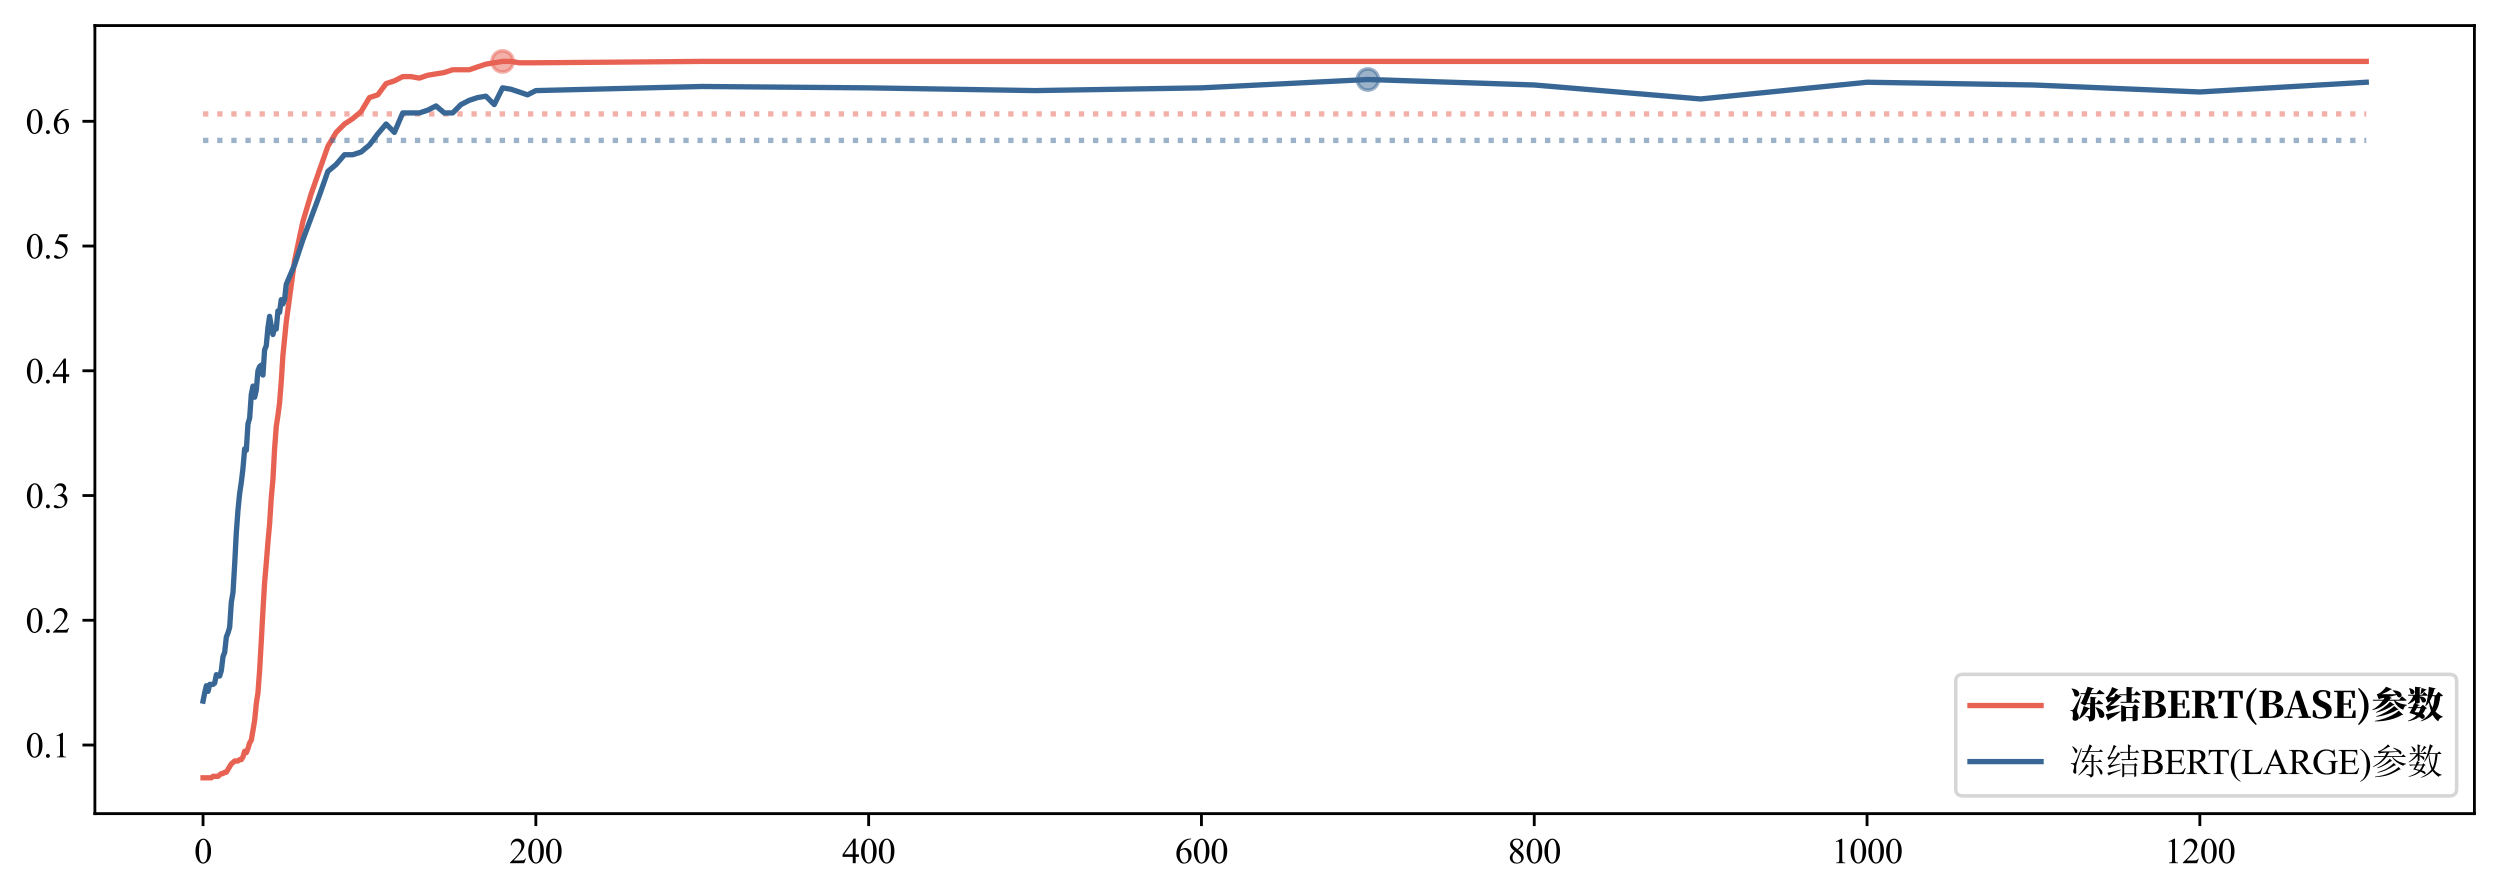 <?xml version="1.0" encoding="utf-8" standalone="no"?>
<!DOCTYPE svg PUBLIC "-//W3C//DTD SVG 1.1//EN"
  "http://www.w3.org/Graphics/SVG/1.1/DTD/svg11.dtd">
<svg xmlns:xlink="http://www.w3.org/1999/xlink" width="703.5pt" height="252.243pt" viewBox="0 0 703.5 252.243" xmlns="http://www.w3.org/2000/svg" version="1.1">
 <defs>
  <style type="text/css">*{stroke-linejoin: round; stroke-linecap: butt}</style>
 </defs>
 <g id="figure_1">
  <g id="patch_1">
   <path d="M 0 252.243 
L 703.5 252.243 
L 703.5 0 
L 0 0 
z
" style="fill: #ffffff"/>
  </g>
  <g id="axes_1">
   <g id="patch_2">
    <path d="M 26.7 228.96 
L 696.3 228.96 
L 696.3 7.2 
L 26.7 7.2 
z
" style="fill: #ffffff"/>
   </g>
   <g id="PathCollection_1">
    <defs>
     <path id="ma78a400ae9" d="M 0 3 
C 0.796 3 1.559 2.684 2.121 2.121 
C 2.684 1.559 3 0.796 3 0 
C 3 -0.796 2.684 -1.559 2.121 -2.121 
C 1.559 -2.684 0.796 -3 0 -3 
C -0.796 -3 -1.559 -2.684 -2.121 -2.121 
C -2.684 -1.559 -3 -0.796 -3 0 
C -3 0.796 -2.684 1.559 -2.121 2.121 
C -1.559 2.684 -0.796 3 0 3 
z
" style="stroke: #e86254; stroke-opacity: 0.5"/>
    </defs>
    <g clip-path="url(#pc45f12f50c)">
     <use xlink:href="#ma78a400ae9" x="141.422" y="17.28" style="fill: #e86254; fill-opacity: 0.5; stroke: #e86254; stroke-opacity: 0.5"/>
    </g>
   </g>
   <g id="PathCollection_2">
    <defs>
     <path id="mc851f15c9f" d="M 0 3 
C 0.796 3 1.559 2.684 2.121 2.121 
C 2.684 1.559 3 0.796 3 0 
C 3 -0.796 2.684 -1.559 2.121 -2.121 
C 1.559 -2.684 0.796 -3 0 -3 
C -0.796 -3 -1.559 -2.684 -2.121 -2.121 
C -2.684 -1.559 -3 -0.796 -3 0 
C -3 0.796 -2.684 1.559 -2.121 2.121 
C -1.559 2.684 -0.796 3 0 3 
z
" style="stroke: #386795; stroke-opacity: 0.5"/>
    </defs>
    <g clip-path="url(#pc45f12f50c)">
     <use xlink:href="#mc851f15c9f" x="384.913" y="22.37" style="fill: #386795; fill-opacity: 0.5; stroke: #386795; stroke-opacity: 0.5"/>
    </g>
   </g>
   <g id="matplotlib.axis_1">
    <g id="xtick_1">
     <g id="line2d_1">
      <defs>
       <path id="m2c9bacaa81" d="M 0 0 
L 0 3.5 
" style="stroke: #000000; stroke-width: 0.8"/>
      </defs>
      <g>
       <use xlink:href="#m2c9bacaa81" x="57.136" y="228.96" style="stroke: #000000; stroke-width: 0.8"/>
      </g>
     </g>
     <g id="text_1">
      <!-- 0 -->
      <g transform="translate(54.636 242.904) scale(0.1 -0.1)">
       <defs>
        <path id="TimesNewRomanPSMT-30" d="M 231 2094 
Q 231 2819 450 3342 
Q 669 3866 1031 4122 
Q 1313 4325 1613 4325 
Q 2100 4325 2488 3828 
Q 2972 3213 2972 2159 
Q 2972 1422 2759 906 
Q 2547 391 2217 158 
Q 1888 -75 1581 -75 
Q 975 -75 572 641 
Q 231 1244 231 2094 
z
M 844 2016 
Q 844 1141 1059 588 
Q 1238 122 1591 122 
Q 1759 122 1940 273 
Q 2122 425 2216 781 
Q 2359 1319 2359 2297 
Q 2359 3022 2209 3506 
Q 2097 3866 1919 4016 
Q 1791 4119 1609 4119 
Q 1397 4119 1231 3928 
Q 1006 3669 925 3112 
Q 844 2556 844 2016 
z
" transform="scale(0.016)"/>
       </defs>
       <use xlink:href="#TimesNewRomanPSMT-30"/>
      </g>
     </g>
    </g>
    <g id="xtick_2">
     <g id="line2d_2">
      <g>
       <use xlink:href="#m2c9bacaa81" x="150.787" y="228.96" style="stroke: #000000; stroke-width: 0.8"/>
      </g>
     </g>
     <g id="text_2">
      <!-- 200 -->
      <g transform="translate(143.287 242.904) scale(0.1 -0.1)">
       <defs>
        <path id="TimesNewRomanPSMT-32" d="M 2934 816 
L 2638 0 
L 138 0 
L 138 116 
Q 1241 1122 1691 1759 
Q 2141 2397 2141 2925 
Q 2141 3328 1894 3587 
Q 1647 3847 1303 3847 
Q 991 3847 742 3664 
Q 494 3481 375 3128 
L 259 3128 
Q 338 3706 661 4015 
Q 984 4325 1469 4325 
Q 1984 4325 2329 3994 
Q 2675 3663 2675 3213 
Q 2675 2891 2525 2569 
Q 2294 2063 1775 1497 
Q 997 647 803 472 
L 1909 472 
Q 2247 472 2383 497 
Q 2519 522 2628 598 
Q 2738 675 2819 816 
L 2934 816 
z
" transform="scale(0.016)"/>
       </defs>
       <use xlink:href="#TimesNewRomanPSMT-32"/>
       <use xlink:href="#TimesNewRomanPSMT-30" x="50"/>
       <use xlink:href="#TimesNewRomanPSMT-30" x="100"/>
      </g>
     </g>
    </g>
    <g id="xtick_3">
     <g id="line2d_3">
      <g>
       <use xlink:href="#m2c9bacaa81" x="244.437" y="228.96" style="stroke: #000000; stroke-width: 0.8"/>
      </g>
     </g>
     <g id="text_3">
      <!-- 400 -->
      <g transform="translate(236.937 242.904) scale(0.1 -0.1)">
       <defs>
        <path id="TimesNewRomanPSMT-34" d="M 2978 1563 
L 2978 1119 
L 2409 1119 
L 2409 0 
L 1894 0 
L 1894 1119 
L 100 1119 
L 100 1519 
L 2066 4325 
L 2409 4325 
L 2409 1563 
L 2978 1563 
z
M 1894 1563 
L 1894 3666 
L 406 1563 
L 1894 1563 
z
" transform="scale(0.016)"/>
       </defs>
       <use xlink:href="#TimesNewRomanPSMT-34"/>
       <use xlink:href="#TimesNewRomanPSMT-30" x="50"/>
       <use xlink:href="#TimesNewRomanPSMT-30" x="100"/>
      </g>
     </g>
    </g>
    <g id="xtick_4">
     <g id="line2d_4">
      <g>
       <use xlink:href="#m2c9bacaa81" x="338.087" y="228.96" style="stroke: #000000; stroke-width: 0.8"/>
      </g>
     </g>
     <g id="text_4">
      <!-- 600 -->
      <g transform="translate(330.587 242.904) scale(0.1 -0.1)">
       <defs>
        <path id="TimesNewRomanPSMT-36" d="M 2869 4325 
L 2869 4209 
Q 2456 4169 2195 4045 
Q 1934 3922 1679 3669 
Q 1425 3416 1258 3105 
Q 1091 2794 978 2366 
Q 1428 2675 1881 2675 
Q 2316 2675 2634 2325 
Q 2953 1975 2953 1425 
Q 2953 894 2631 456 
Q 2244 -75 1606 -75 
Q 1172 -75 869 213 
Q 275 772 275 1663 
Q 275 2231 503 2743 
Q 731 3256 1154 3653 
Q 1578 4050 1965 4187 
Q 2353 4325 2688 4325 
L 2869 4325 
z
M 925 2138 
Q 869 1716 869 1456 
Q 869 1156 980 804 
Q 1091 453 1309 247 
Q 1469 100 1697 100 
Q 1969 100 2183 356 
Q 2397 613 2397 1088 
Q 2397 1622 2184 2012 
Q 1972 2403 1581 2403 
Q 1463 2403 1327 2353 
Q 1191 2303 925 2138 
z
" transform="scale(0.016)"/>
       </defs>
       <use xlink:href="#TimesNewRomanPSMT-36"/>
       <use xlink:href="#TimesNewRomanPSMT-30" x="50"/>
       <use xlink:href="#TimesNewRomanPSMT-30" x="100"/>
      </g>
     </g>
    </g>
    <g id="xtick_5">
     <g id="line2d_5">
      <g>
       <use xlink:href="#m2c9bacaa81" x="431.738" y="228.96" style="stroke: #000000; stroke-width: 0.8"/>
      </g>
     </g>
     <g id="text_5">
      <!-- 800 -->
      <g transform="translate(424.238 242.904) scale(0.1 -0.1)">
       <defs>
        <path id="TimesNewRomanPSMT-38" d="M 1228 2134 
Q 725 2547 579 2797 
Q 434 3047 434 3316 
Q 434 3728 753 4026 
Q 1072 4325 1600 4325 
Q 2113 4325 2425 4047 
Q 2738 3769 2738 3413 
Q 2738 3175 2569 2928 
Q 2400 2681 1866 2347 
Q 2416 1922 2594 1678 
Q 2831 1359 2831 1006 
Q 2831 559 2490 242 
Q 2150 -75 1597 -75 
Q 994 -75 656 303 
Q 388 606 388 966 
Q 388 1247 577 1523 
Q 766 1800 1228 2134 
z
M 1719 2469 
Q 2094 2806 2194 3001 
Q 2294 3197 2294 3444 
Q 2294 3772 2109 3958 
Q 1925 4144 1606 4144 
Q 1288 4144 1088 3959 
Q 888 3775 888 3528 
Q 888 3366 970 3203 
Q 1053 3041 1206 2894 
L 1719 2469 
z
M 1375 2016 
Q 1116 1797 991 1539 
Q 866 1281 866 981 
Q 866 578 1086 336 
Q 1306 94 1647 94 
Q 1984 94 2187 284 
Q 2391 475 2391 747 
Q 2391 972 2272 1150 
Q 2050 1481 1375 2016 
z
" transform="scale(0.016)"/>
       </defs>
       <use xlink:href="#TimesNewRomanPSMT-38"/>
       <use xlink:href="#TimesNewRomanPSMT-30" x="50"/>
       <use xlink:href="#TimesNewRomanPSMT-30" x="100"/>
      </g>
     </g>
    </g>
    <g id="xtick_6">
     <g id="line2d_6">
      <g>
       <use xlink:href="#m2c9bacaa81" x="525.388" y="228.96" style="stroke: #000000; stroke-width: 0.8"/>
      </g>
     </g>
     <g id="text_6">
      <!-- 1000 -->
      <g transform="translate(515.388 242.904) scale(0.1 -0.1)">
       <defs>
        <path id="TimesNewRomanPSMT-31" d="M 750 3822 
L 1781 4325 
L 1884 4325 
L 1884 747 
Q 1884 391 1914 303 
Q 1944 216 2037 169 
Q 2131 122 2419 116 
L 2419 0 
L 825 0 
L 825 116 
Q 1125 122 1212 167 
Q 1300 213 1334 289 
Q 1369 366 1369 747 
L 1369 3034 
Q 1369 3497 1338 3628 
Q 1316 3728 1258 3775 
Q 1200 3822 1119 3822 
Q 1003 3822 797 3725 
L 750 3822 
z
" transform="scale(0.016)"/>
       </defs>
       <use xlink:href="#TimesNewRomanPSMT-31"/>
       <use xlink:href="#TimesNewRomanPSMT-30" x="50"/>
       <use xlink:href="#TimesNewRomanPSMT-30" x="100"/>
       <use xlink:href="#TimesNewRomanPSMT-30" x="150"/>
      </g>
     </g>
    </g>
    <g id="xtick_7">
     <g id="line2d_7">
      <g>
       <use xlink:href="#m2c9bacaa81" x="619.038" y="228.96" style="stroke: #000000; stroke-width: 0.8"/>
      </g>
     </g>
     <g id="text_7">
      <!-- 1200 -->
      <g transform="translate(609.038 242.904) scale(0.1 -0.1)">
       <use xlink:href="#TimesNewRomanPSMT-31"/>
       <use xlink:href="#TimesNewRomanPSMT-32" x="50"/>
       <use xlink:href="#TimesNewRomanPSMT-30" x="100"/>
       <use xlink:href="#TimesNewRomanPSMT-30" x="150"/>
      </g>
     </g>
    </g>
   </g>
   <g id="matplotlib.axis_2">
    <g id="ytick_1">
     <g id="line2d_8">
      <defs>
       <path id="m581998fbf1" d="M 0 0 
L -3.5 0 
" style="stroke: #000000; stroke-width: 0.8"/>
      </defs>
      <g>
       <use xlink:href="#m581998fbf1" x="26.7" y="209.648" style="stroke: #000000; stroke-width: 0.8"/>
      </g>
     </g>
     <g id="text_8">
      <!-- 0.1 -->
      <g transform="translate(7.2 213.12) scale(0.1 -0.1)">
       <defs>
        <path id="TimesNewRomanPSMT-2e" d="M 800 606 
Q 947 606 1047 504 
Q 1147 403 1147 259 
Q 1147 116 1045 14 
Q 944 -88 800 -88 
Q 656 -88 554 14 
Q 453 116 453 259 
Q 453 406 554 506 
Q 656 606 800 606 
z
" transform="scale(0.016)"/>
       </defs>
       <use xlink:href="#TimesNewRomanPSMT-30"/>
       <use xlink:href="#TimesNewRomanPSMT-2e" x="50"/>
       <use xlink:href="#TimesNewRomanPSMT-31" x="75"/>
      </g>
     </g>
    </g>
    <g id="ytick_2">
     <g id="line2d_9">
      <g>
       <use xlink:href="#m581998fbf1" x="26.7" y="174.544" style="stroke: #000000; stroke-width: 0.8"/>
      </g>
     </g>
     <g id="text_9">
      <!-- 0.2 -->
      <g transform="translate(7.2 178.016) scale(0.1 -0.1)">
       <use xlink:href="#TimesNewRomanPSMT-30"/>
       <use xlink:href="#TimesNewRomanPSMT-2e" x="50"/>
       <use xlink:href="#TimesNewRomanPSMT-32" x="75"/>
      </g>
     </g>
    </g>
    <g id="ytick_3">
     <g id="line2d_10">
      <g>
       <use xlink:href="#m581998fbf1" x="26.7" y="139.441" style="stroke: #000000; stroke-width: 0.8"/>
      </g>
     </g>
     <g id="text_10">
      <!-- 0.3 -->
      <g transform="translate(7.2 142.912) scale(0.1 -0.1)">
       <defs>
        <path id="TimesNewRomanPSMT-33" d="M 325 3431 
Q 506 3859 782 4092 
Q 1059 4325 1472 4325 
Q 1981 4325 2253 3994 
Q 2459 3747 2459 3466 
Q 2459 3003 1878 2509 
Q 2269 2356 2469 2072 
Q 2669 1788 2669 1403 
Q 2669 853 2319 450 
Q 1863 -75 997 -75 
Q 569 -75 414 31 
Q 259 138 259 259 
Q 259 350 332 419 
Q 406 488 509 488 
Q 588 488 669 463 
Q 722 447 909 348 
Q 1097 250 1169 231 
Q 1284 197 1416 197 
Q 1734 197 1970 444 
Q 2206 691 2206 1028 
Q 2206 1275 2097 1509 
Q 2016 1684 1919 1775 
Q 1784 1900 1550 2001 
Q 1316 2103 1072 2103 
L 972 2103 
L 972 2197 
Q 1219 2228 1467 2375 
Q 1716 2522 1828 2728 
Q 1941 2934 1941 3181 
Q 1941 3503 1739 3701 
Q 1538 3900 1238 3900 
Q 753 3900 428 3381 
L 325 3431 
z
" transform="scale(0.016)"/>
       </defs>
       <use xlink:href="#TimesNewRomanPSMT-30"/>
       <use xlink:href="#TimesNewRomanPSMT-2e" x="50"/>
       <use xlink:href="#TimesNewRomanPSMT-33" x="75"/>
      </g>
     </g>
    </g>
    <g id="ytick_4">
     <g id="line2d_11">
      <g>
       <use xlink:href="#m581998fbf1" x="26.7" y="104.337" style="stroke: #000000; stroke-width: 0.8"/>
      </g>
     </g>
     <g id="text_11">
      <!-- 0.4 -->
      <g transform="translate(7.2 107.809) scale(0.1 -0.1)">
       <use xlink:href="#TimesNewRomanPSMT-30"/>
       <use xlink:href="#TimesNewRomanPSMT-2e" x="50"/>
       <use xlink:href="#TimesNewRomanPSMT-34" x="75"/>
      </g>
     </g>
    </g>
    <g id="ytick_5">
     <g id="line2d_12">
      <g>
       <use xlink:href="#m581998fbf1" x="26.7" y="69.233" style="stroke: #000000; stroke-width: 0.8"/>
      </g>
     </g>
     <g id="text_12">
      <!-- 0.5 -->
      <g transform="translate(7.2 72.705) scale(0.1 -0.1)">
       <defs>
        <path id="TimesNewRomanPSMT-35" d="M 2778 4238 
L 2534 3706 
L 1259 3706 
L 981 3138 
Q 1809 3016 2294 2522 
Q 2709 2097 2709 1522 
Q 2709 1188 2573 903 
Q 2438 619 2231 419 
Q 2025 219 1772 97 
Q 1413 -75 1034 -75 
Q 653 -75 479 54 
Q 306 184 306 341 
Q 306 428 378 495 
Q 450 563 559 563 
Q 641 563 702 538 
Q 763 513 909 409 
Q 1144 247 1384 247 
Q 1750 247 2026 523 
Q 2303 800 2303 1197 
Q 2303 1581 2056 1914 
Q 1809 2247 1375 2428 
Q 1034 2569 447 2591 
L 1259 4238 
L 2778 4238 
z
" transform="scale(0.016)"/>
       </defs>
       <use xlink:href="#TimesNewRomanPSMT-30"/>
       <use xlink:href="#TimesNewRomanPSMT-2e" x="50"/>
       <use xlink:href="#TimesNewRomanPSMT-35" x="75"/>
      </g>
     </g>
    </g>
    <g id="ytick_6">
     <g id="line2d_13">
      <g>
       <use xlink:href="#m581998fbf1" x="26.7" y="34.13" style="stroke: #000000; stroke-width: 0.8"/>
      </g>
     </g>
     <g id="text_13">
      <!-- 0.6 -->
      <g transform="translate(7.2 37.602) scale(0.1 -0.1)">
       <use xlink:href="#TimesNewRomanPSMT-30"/>
       <use xlink:href="#TimesNewRomanPSMT-2e" x="50"/>
       <use xlink:href="#TimesNewRomanPSMT-36" x="75"/>
      </g>
     </g>
    </g>
   </g>
   <g id="line2d_14">
    <path d="M 57.136 218.88 
L 57.605 218.88 
L 58.073 218.88 
L 58.541 218.88 
L 59.009 218.88 
L 59.478 218.88 
L 59.946 218.459 
L 60.414 218.459 
L 60.882 218.459 
L 61.351 218.459 
L 61.819 218.073 
L 62.287 217.686 
L 62.755 217.686 
L 63.224 217.3 
L 63.692 217.3 
L 64.16 216.528 
L 64.628 215.721 
L 65.097 214.948 
L 65.565 214.562 
L 66.033 214.141 
L 66.501 214.141 
L 66.97 214.141 
L 67.438 213.755 
L 67.906 213.755 
L 68.374 212.983 
L 68.843 211.403 
L 69.311 211.789 
L 69.779 210.631 
L 70.247 209.051 
L 70.716 208.279 
L 71.184 205.541 
L 71.652 202.767 
L 72.12 198.064 
L 72.589 194.939 
L 73.057 188.656 
L 73.525 180.442 
L 73.993 171.806 
L 74.462 163.943 
L 74.93 158.467 
L 75.398 152.569 
L 75.866 147.479 
L 76.335 140.037 
L 76.803 134.947 
L 77.271 126.312 
L 77.739 120.028 
L 78.208 116.904 
L 78.676 113.359 
L 79.144 107.461 
L 79.612 100.019 
L 80.081 95.315 
L 80.549 90.611 
L 82.89 73.34 
L 85.231 62.353 
L 87.573 54.525 
L 89.914 47.855 
L 92.255 41.186 
L 94.597 37.254 
L 96.938 34.902 
L 99.279 33.357 
L 101.62 31.392 
L 103.962 27.46 
L 106.303 26.688 
L 108.644 23.528 
L 110.985 22.756 
L 113.327 21.563 
L 115.668 21.563 
L 118.009 21.984 
L 120.35 21.177 
L 122.692 20.79 
L 125.033 20.404 
L 127.374 19.632 
L 129.715 19.632 
L 132.057 19.632 
L 134.398 18.825 
L 136.739 18.052 
L 139.08 17.666 
L 141.422 17.28 
L 143.763 17.28 
L 146.104 17.666 
L 148.445 17.666 
L 150.787 17.666 
L 197.612 17.28 
L 244.437 17.28 
L 291.262 17.28 
L 338.087 17.28 
L 384.913 17.28 
L 431.738 17.28 
L 478.563 17.28 
L 525.388 17.28 
L 572.213 17.28 
L 619.038 17.28 
L 665.864 17.28 
" clip-path="url(#pc45f12f50c)" style="fill: none; stroke: #e86254; stroke-width: 1.5; stroke-linecap: square"/>
   </g>
   <g id="LineCollection_1">
    <path d="M 57.136 32.059 
L 665.864 32.059 
" clip-path="url(#pc45f12f50c)" style="fill: none; stroke-dasharray: 1.5,2.475; stroke-dashoffset: 0; stroke: #e86254; stroke-opacity: 0.5; stroke-width: 1.5"/>
   </g>
   <g id="line2d_15">
    <path d="M 57.136 197.291 
L 57.605 194.939 
L 58.073 192.974 
L 58.541 194.553 
L 59.009 192.587 
L 59.478 192.587 
L 59.946 192.587 
L 60.414 192.201 
L 60.882 189.849 
L 61.351 190.235 
L 61.819 190.235 
L 62.287 188.656 
L 62.755 184.759 
L 63.224 183.566 
L 63.692 179.248 
L 64.16 178.09 
L 64.628 176.51 
L 65.097 169.454 
L 65.565 166.716 
L 66.033 158.853 
L 66.501 149.831 
L 66.97 143.548 
L 67.438 138.844 
L 67.906 135.72 
L 68.374 131.788 
L 68.843 126.312 
L 69.311 126.698 
L 69.779 119.256 
L 70.247 117.676 
L 70.716 111.007 
L 71.184 108.655 
L 71.652 111.779 
L 72.12 109.813 
L 72.589 104.337 
L 73.057 103.143 
L 73.525 102.757 
L 73.993 105.53 
L 74.462 98.44 
L 74.93 97.281 
L 75.398 92.191 
L 75.866 89.032 
L 76.335 91.77 
L 76.803 94.122 
L 77.271 92.191 
L 77.739 92.577 
L 78.208 87.487 
L 78.676 87.873 
L 79.144 84.328 
L 79.612 85.521 
L 80.081 84.328 
L 80.549 80.01 
L 82.89 74.534 
L 85.231 67.478 
L 87.573 61.195 
L 89.914 54.911 
L 92.255 48.241 
L 94.597 46.276 
L 96.938 43.537 
L 99.279 43.537 
L 101.62 42.765 
L 103.962 40.799 
L 106.303 37.675 
L 108.644 34.902 
L 110.985 37.254 
L 113.327 31.778 
L 115.668 31.778 
L 118.009 31.778 
L 120.35 31.006 
L 122.692 29.812 
L 125.033 31.778 
L 127.374 31.778 
L 129.715 29.426 
L 132.057 28.232 
L 134.398 27.46 
L 136.739 27.074 
L 139.08 29.426 
L 141.422 24.722 
L 143.763 25.108 
L 146.104 25.88 
L 148.445 26.688 
L 150.787 25.494 
L 197.612 24.336 
L 244.437 24.722 
L 291.262 25.494 
L 338.087 24.722 
L 384.913 22.37 
L 431.738 23.915 
L 478.563 27.846 
L 525.388 23.142 
L 572.213 23.915 
L 619.038 25.88 
L 665.864 23.142 
" clip-path="url(#pc45f12f50c)" style="fill: none; stroke: #386795; stroke-width: 1.5; stroke-linecap: square"/>
   </g>
   <g id="LineCollection_2">
    <path d="M 57.136 39.501 
L 665.864 39.501 
" clip-path="url(#pc45f12f50c)" style="fill: none; stroke-dasharray: 1.5,2.475; stroke-dashoffset: 0; stroke: #386795; stroke-opacity: 0.5; stroke-width: 1.5"/>
   </g>
   <g id="patch_3">
    <path d="M 26.7 228.96 
L 26.7 7.2 
" style="fill: none; stroke: #000000; stroke-width: 0.8; stroke-linejoin: miter; stroke-linecap: square"/>
   </g>
   <g id="patch_4">
    <path d="M 696.3 228.96 
L 696.3 7.2 
" style="fill: none; stroke: #000000; stroke-width: 0.8; stroke-linejoin: miter; stroke-linecap: square"/>
   </g>
   <g id="patch_5">
    <path d="M 26.7 228.96 
L 696.3 228.96 
" style="fill: none; stroke: #000000; stroke-width: 0.8; stroke-linejoin: miter; stroke-linecap: square"/>
   </g>
   <g id="patch_6">
    <path d="M 26.7 7.2 
L 696.3 7.2 
" style="fill: none; stroke: #000000; stroke-width: 0.8; stroke-linejoin: miter; stroke-linecap: square"/>
   </g>
   <g id="legend_1">
    <g id="patch_7">
     <path d="M 552.352 223.96 
L 689.3 223.96 
Q 691.3 223.96 691.3 221.96 
L 691.3 191.768 
Q 691.3 189.768 689.3 189.768 
L 552.352 189.768 
Q 550.352 189.768 550.352 191.768 
L 550.352 221.96 
Q 550.352 223.96 552.352 223.96 
z
" style="fill: #ffffff; opacity: 0.8; stroke: #cccccc; stroke-linejoin: miter"/>
    </g>
    <g id="line2d_16">
     <path d="M 554.352 198.53 
L 564.352 198.53 
L 574.352 198.53 
" style="fill: none; stroke: #e86254; stroke-width: 1.5; stroke-linecap: square"/>
    </g>
    <g id="text_14">
     <!-- 冻结BERT(BASE)参数 -->
     <g transform="translate(582.352 202.03) scale(0.1 -0.1)">
      <defs>
       <path id="SourceHanSerifCN-Heavy-51bb" d="M 4609 1894 
Q 5191 1734 5531 1498 
Q 5872 1263 6014 1006 
Q 6156 750 6142 525 
Q 6128 300 6000 156 
Q 5872 13 5670 0 
Q 5469 -13 5241 166 
Q 5169 613 4973 1058 
Q 4778 1503 4556 1863 
L 4609 1894 
z
M 3616 1678 
Q 3572 1547 3353 1556 
Q 3022 978 2601 543 
Q 2181 109 1703 -178 
L 1631 -128 
Q 1794 141 1958 502 
Q 2122 863 2262 1270 
Q 2403 1678 2497 2088 
L 3616 1678 
z
M 397 5197 
Q 919 5119 1217 4951 
Q 1516 4784 1633 4582 
Q 1750 4381 1725 4193 
Q 1700 4006 1575 3882 
Q 1450 3759 1262 3751 
Q 1075 3744 872 3903 
Q 838 4241 688 4578 
Q 538 4916 347 5166 
L 397 5197 
z
M 447 1381 
Q 534 1381 571 1397 
Q 609 1413 672 1503 
Q 722 1575 764 1640 
Q 806 1706 878 1832 
Q 950 1959 1081 2206 
Q 1213 2453 1438 2878 
Q 1663 3303 2016 3975 
L 2106 3956 
Q 2022 3706 1919 3378 
Q 1816 3050 1714 2722 
Q 1613 2394 1536 2131 
Q 1459 1869 1428 1747 
Q 1388 1594 1356 1426 
Q 1325 1259 1331 1147 
Q 1338 1009 1389 900 
Q 1441 791 1503 678 
Q 1566 566 1609 422 
Q 1653 278 1644 72 
Q 1634 -184 1446 -342 
Q 1259 -500 972 -500 
Q 844 -500 714 -431 
Q 584 -363 531 -178 
Q 594 141 609 430 
Q 625 719 594 917 
Q 563 1116 488 1166 
Q 334 1256 147 1275 
L 147 1381 
Q 147 1381 208 1381 
Q 269 1381 341 1381 
Q 413 1381 447 1381 
z
M 4294 5197 
Q 4272 5134 4208 5090 
Q 4144 5047 4013 5056 
L 3738 4366 
L 4769 4366 
L 5269 4966 
Q 5269 4966 5358 4900 
Q 5447 4834 5587 4729 
Q 5728 4625 5883 4508 
Q 6038 4391 6163 4288 
Q 6153 4234 6101 4209 
Q 6050 4184 5978 4184 
L 3669 4184 
L 3016 2597 
L 3675 2597 
L 3675 3725 
L 4744 3616 
Q 4731 3553 4681 3504 
Q 4631 3456 4506 3438 
L 4506 2597 
L 4709 2597 
L 5141 3163 
Q 5141 3163 5219 3100 
Q 5297 3038 5419 2939 
Q 5541 2841 5675 2730 
Q 5809 2619 5919 2522 
Q 5891 2419 5734 2419 
L 4506 2419 
L 4506 409 
Q 4506 122 4434 -100 
Q 4363 -322 4134 -459 
Q 3906 -597 3444 -634 
Q 3434 -422 3407 -262 
Q 3381 -103 3316 -6 
Q 3247 91 3136 164 
Q 3025 238 2784 275 
L 2784 359 
Q 2784 359 2875 353 
Q 2966 347 3094 339 
Q 3222 331 3337 325 
Q 3453 319 3500 319 
Q 3572 319 3597 350 
Q 3622 381 3622 428 
L 3622 2419 
L 2969 2419 
L 2741 2163 
L 1925 2625 
Q 1959 2656 2009 2693 
Q 2059 2731 2113 2772 
Q 2247 3041 2409 3419 
Q 2572 3797 2725 4184 
L 1966 4184 
L 1913 4366 
L 2791 4366 
Q 2919 4706 3023 5006 
Q 3128 5306 3181 5497 
L 4294 5197 
z
" transform="scale(0.016)"/>
       <path id="SourceHanSerifCN-Heavy-7ed3" d="M 122 653 
Q 347 684 765 764 
Q 1184 844 1703 953 
Q 2222 1063 2747 1184 
L 2759 1131 
Q 2456 884 1953 536 
Q 1450 188 709 -244 
Q 659 -384 519 -428 
L 122 653 
z
M 2356 4984 
Q 2338 4944 2283 4911 
Q 2228 4878 2138 4884 
Q 1972 4675 1737 4447 
Q 1503 4219 1239 4005 
Q 975 3791 722 3628 
L 1581 3669 
Q 1781 4028 1875 4300 
L 2925 3750 
Q 2900 3706 2839 3678 
Q 2778 3650 2681 3659 
Q 2484 3416 2181 3128 
Q 1878 2841 1528 2564 
Q 1178 2288 838 2075 
Q 1188 2106 1639 2153 
Q 2091 2200 2559 2253 
L 2566 2181 
Q 2294 2019 1806 1759 
Q 1319 1500 684 1216 
Q 616 1128 525 1088 
L 122 2059 
Q 122 2059 226 2086 
Q 331 2113 391 2156 
Q 572 2278 787 2523 
Q 1003 2769 1203 3066 
Q 1075 2994 931 2925 
Q 788 2856 634 2784 
Q 578 2719 506 2688 
L 103 3653 
Q 103 3653 195 3678 
Q 288 3703 341 3738 
Q 459 3838 596 4041 
Q 734 4244 864 4495 
Q 994 4747 1092 4995 
Q 1191 5244 1234 5434 
L 2356 4984 
z
M 3694 141 
L 4844 141 
L 4844 1747 
L 3694 1747 
L 3694 141 
z
M 2841 2272 
L 3763 1925 
L 4819 1925 
L 5234 2394 
L 5997 1813 
Q 5963 1769 5906 1736 
Q 5850 1703 5741 1684 
L 5741 -391 
Q 5741 -416 5545 -495 
Q 5350 -575 5006 -575 
L 4844 -575 
L 4844 -38 
L 3694 -38 
L 3694 -428 
Q 3694 -472 3508 -550 
Q 3322 -628 2994 -628 
L 2841 -628 
L 2841 2272 
z
M 5550 4716 
Q 5550 4716 5626 4656 
Q 5703 4597 5823 4500 
Q 5944 4403 6075 4293 
Q 6206 4184 6309 4091 
Q 6281 3988 6131 3988 
L 4678 3988 
L 4678 2841 
L 4997 2841 
L 5409 3378 
Q 5409 3378 5536 3276 
Q 5663 3175 5834 3033 
Q 6006 2891 6144 2766 
Q 6125 2663 5972 2663 
L 2759 2663 
L 2706 2841 
L 3781 2841 
L 3781 3988 
L 2534 3988 
L 2484 4166 
L 3781 4166 
L 3781 5459 
L 4909 5369 
Q 4903 5297 4858 5253 
Q 4813 5209 4678 5184 
L 4678 4166 
L 5131 4166 
L 5550 4716 
z
" transform="scale(0.016)"/>
       <path id="SourceHanSerifCN-Heavy-42" d="M 263 4563 
L 263 4781 
L 2516 4781 
Q 3128 4781 3497 4636 
Q 3866 4491 4028 4237 
Q 4191 3984 4191 3659 
Q 4191 3419 4069 3198 
Q 3947 2978 3653 2811 
Q 3359 2644 2847 2553 
Q 3716 2469 4095 2150 
Q 4475 1831 4475 1331 
Q 4475 1097 4373 861 
Q 4272 625 4030 429 
Q 3788 234 3364 117 
Q 2941 0 2291 0 
L 263 0 
L 263 219 
L 838 275 
Q 847 778 848 1295 
Q 850 1813 850 2328 
L 850 2559 
Q 850 3050 848 3536 
Q 847 4022 838 4513 
L 263 4563 
z
M 1919 2388 
Q 1919 1816 1922 1283 
Q 1925 750 1941 238 
L 2259 238 
Q 2772 238 3065 511 
Q 3359 784 3359 1313 
Q 3359 1869 3081 2128 
Q 2803 2388 2222 2388 
L 1919 2388 
z
M 1941 4538 
Q 1925 4069 1922 3591 
Q 1919 3113 1919 2619 
L 2169 2619 
Q 2659 2619 2904 2881 
Q 3150 3144 3150 3628 
Q 3150 4059 2934 4298 
Q 2719 4538 2234 4538 
L 1941 4538 
z
" transform="scale(0.016)"/>
       <path id="SourceHanSerifCN-Heavy-45" d="M 3547 3506 
L 3263 4531 
L 1953 4531 
Q 1944 4050 1942 3556 
Q 1941 3063 1941 2553 
L 2809 2553 
L 2906 3231 
L 3225 3231 
L 3225 1684 
L 2906 1684 
L 2816 2322 
L 1941 2322 
L 1941 2303 
Q 1941 1772 1942 1261 
Q 1944 750 1953 250 
L 3391 250 
L 3688 1325 
L 4044 1325 
L 4056 0 
L 263 0 
L 263 219 
L 838 275 
Q 847 759 848 1253 
Q 850 1747 850 2247 
L 850 2528 
Q 850 3028 848 3523 
Q 847 4019 838 4513 
L 263 4563 
L 263 4781 
L 3922 4781 
L 3916 3506 
L 3547 3506 
z
" transform="scale(0.016)"/>
       <path id="SourceHanSerifCN-Heavy-52" d="M 263 4563 
L 263 4781 
L 2572 4781 
Q 3413 4781 3859 4465 
Q 4306 4150 4306 3578 
Q 4306 3316 4176 3077 
Q 4047 2838 3748 2661 
Q 3450 2484 2944 2406 
Q 3363 2353 3600 2214 
Q 3838 2075 3953 1848 
Q 4069 1622 4122 1306 
L 4319 256 
L 4891 219 
L 4891 0 
Q 4694 -47 4531 -72 
Q 4369 -97 4128 -97 
Q 3688 -97 3442 54 
Q 3197 206 3150 594 
L 2963 1478 
Q 2897 1872 2747 2065 
Q 2597 2259 2228 2259 
L 1919 2259 
Q 1919 1756 1922 1261 
Q 1925 766 1941 275 
L 2528 219 
L 2528 0 
L 263 0 
L 263 219 
L 838 275 
Q 847 759 848 1253 
Q 850 1747 850 2247 
L 850 2528 
Q 850 3028 848 3523 
Q 847 4019 838 4513 
L 263 4563 
z
M 1941 4538 
Q 1925 4053 1922 3550 
Q 1919 3047 1919 2497 
L 2291 2497 
Q 2650 2497 2867 2640 
Q 3084 2784 3184 3026 
Q 3284 3269 3284 3559 
Q 3284 4034 3032 4286 
Q 2781 4538 2297 4538 
L 1941 4538 
z
" transform="scale(0.016)"/>
       <path id="SourceHanSerifCN-Heavy-54" d="M 147 3397 
L 172 4781 
L 4397 4781 
L 4422 3397 
L 4050 3397 
L 3725 4531 
L 2841 4531 
Q 2831 4038 2829 3538 
Q 2828 3038 2828 2528 
L 2828 2253 
Q 2828 1763 2829 1267 
Q 2831 772 2841 281 
L 3494 219 
L 3494 0 
L 1081 0 
L 1081 219 
L 1728 281 
Q 1738 763 1739 1255 
Q 1741 1747 1741 2247 
L 1741 2528 
Q 1741 3031 1739 3531 
Q 1738 4031 1728 4531 
L 844 4531 
L 525 3397 
L 147 3397 
z
" transform="scale(0.016)"/>
       <path id="SourceHanSerifCN-Heavy-28" d="M 1319 2016 
Q 1319 1413 1422 897 
Q 1525 381 1762 -105 
Q 2000 -591 2406 -1106 
L 2253 -1247 
Q 1428 -566 989 211 
Q 550 988 550 2016 
Q 550 3044 989 3823 
Q 1428 4603 2253 5281 
L 2406 5141 
Q 1978 4613 1742 4127 
Q 1506 3641 1412 3131 
Q 1319 2622 1319 2016 
z
" transform="scale(0.016)"/>
       <path id="SourceHanSerifCN-Heavy-41" d="M 2081 3909 
L 1409 1741 
L 2772 1741 
L 2081 3909 
z
M 2613 0 
L 2613 225 
L 3231 294 
L 2847 1516 
L 1338 1516 
L 959 300 
L 1550 219 
L 1550 0 
L 91 0 
L 91 219 
L 628 300 
L 2131 4800 
L 2797 4800 
L 4347 269 
L 4794 225 
L 4794 0 
L 2613 0 
z
" transform="scale(0.016)"/>
       <path id="SourceHanSerifCN-Heavy-53" d="M 1819 -128 
Q 1425 -128 1020 -29 
Q 616 69 325 256 
L 372 1356 
L 744 1356 
L 1081 244 
Q 1225 191 1375 169 
Q 1525 147 1709 147 
Q 2184 147 2436 359 
Q 2688 572 2688 947 
Q 2688 1269 2534 1462 
Q 2381 1656 1997 1831 
L 1691 1966 
Q 1047 2256 712 2615 
Q 378 2975 378 3553 
Q 378 3984 597 4287 
Q 816 4591 1209 4750 
Q 1603 4909 2125 4909 
Q 2503 4909 2836 4812 
Q 3169 4716 3425 4544 
L 3372 3494 
L 3003 3494 
L 2675 4563 
Q 2578 4606 2478 4623 
Q 2378 4641 2259 4641 
Q 1841 4641 1586 4439 
Q 1331 4238 1331 3878 
Q 1331 3547 1509 3348 
Q 1688 3150 2028 2994 
L 2363 2841 
Q 2841 2628 3130 2412 
Q 3419 2197 3547 1933 
Q 3675 1669 3675 1306 
Q 3675 669 3197 270 
Q 2719 -128 1819 -128 
z
" transform="scale(0.016)"/>
       <path id="SourceHanSerifCN-Heavy-29" d="M 1356 2016 
Q 1356 2622 1253 3137 
Q 1150 3653 912 4139 
Q 675 4625 269 5141 
L 422 5281 
Q 1247 4597 1686 3820 
Q 2125 3044 2125 2016 
Q 2125 988 1686 208 
Q 1247 -572 422 -1247 
L 269 -1106 
Q 697 -578 933 -93 
Q 1169 391 1262 902 
Q 1356 1413 1356 2016 
z
" transform="scale(0.016)"/>
       <path id="SourceHanSerifCN-Heavy-53c2" d="M 5619 550 
Q 5541 472 5375 538 
Q 4997 291 4462 75 
Q 3928 -141 3297 -298 
Q 2666 -456 1984 -539 
Q 1303 -622 628 -603 
L 609 -513 
Q 1216 -416 1834 -233 
Q 2453 -50 3022 195 
Q 3591 441 4055 719 
Q 4519 997 4819 1288 
L 5619 550 
z
M 4788 1472 
Q 4719 1394 4556 1447 
Q 4259 1244 3840 1048 
Q 3422 853 2931 683 
Q 2441 513 1919 388 
Q 1397 263 891 206 
L 856 294 
Q 1297 434 1755 640 
Q 2213 847 2639 1092 
Q 3066 1338 3420 1595 
Q 3775 1853 4006 2094 
L 4788 1472 
z
M 4084 2291 
Q 4028 2219 3859 2266 
Q 3616 2075 3272 1879 
Q 2928 1684 2525 1501 
Q 2122 1319 1694 1170 
Q 1266 1022 850 928 
L 813 1013 
Q 1159 1175 1517 1397 
Q 1875 1619 2211 1870 
Q 2547 2122 2826 2375 
Q 3106 2628 3291 2853 
L 4084 2291 
z
M 3781 4863 
Q 4303 4853 4629 4737 
Q 4956 4622 5120 4451 
Q 5284 4281 5312 4106 
Q 5341 3931 5262 3798 
Q 5184 3666 5029 3619 
Q 4875 3572 4672 3669 
Q 4594 3844 4453 4031 
Q 4200 3966 3875 3886 
Q 3550 3806 3163 3725 
L 3597 3513 
Q 3572 3459 3517 3434 
Q 3463 3409 3347 3419 
L 3194 3206 
L 4897 3206 
L 5363 3809 
Q 5363 3809 5448 3742 
Q 5534 3675 5665 3572 
Q 5797 3469 5940 3350 
Q 6084 3231 6203 3128 
Q 6175 3028 6016 3028 
L 4166 3028 
Q 4413 2834 4758 2687 
Q 5103 2541 5490 2444 
Q 5878 2347 6253 2303 
L 6247 2234 
Q 6006 2166 5843 1958 
Q 5681 1750 5613 1428 
Q 5022 1669 4630 2064 
Q 4238 2459 3988 3028 
L 3053 3028 
Q 2581 2481 1868 2034 
Q 1156 1588 191 1375 
L 153 1447 
Q 734 1741 1192 2153 
Q 1650 2566 1978 3028 
L 294 3028 
L 244 3206 
L 2100 3206 
Q 2153 3294 2203 3376 
Q 2253 3459 2297 3547 
L 1484 3384 
Q 1450 3338 1409 3308 
Q 1369 3278 1325 3256 
L 953 4178 
Q 953 4178 1047 4197 
Q 1141 4216 1197 4244 
Q 1378 4309 1586 4457 
Q 1794 4606 1989 4792 
Q 2184 4978 2340 5162 
Q 2497 5347 2578 5484 
L 3628 5075 
Q 3609 5028 3550 4995 
Q 3491 4963 3384 4972 
Q 3103 4766 2670 4548 
Q 2238 4331 1813 4172 
Q 2297 4169 2959 4172 
Q 3622 4175 4347 4178 
Q 4203 4363 4042 4528 
Q 3881 4694 3731 4819 
L 3781 4863 
z
" transform="scale(0.016)"/>
       <path id="SourceHanSerifCN-Heavy-6570" d="M 3481 4991 
Q 3438 4856 3238 4856 
Q 3066 4675 2866 4495 
Q 2666 4316 2484 4191 
L 2394 4238 
Q 2438 4428 2488 4714 
Q 2538 5000 2578 5275 
L 3481 4991 
z
M 434 5247 
Q 816 5163 1020 5028 
Q 1225 4894 1292 4744 
Q 1359 4594 1320 4462 
Q 1281 4331 1173 4253 
Q 1066 4175 919 4183 
Q 772 4191 628 4319 
Q 622 4556 545 4800 
Q 469 5044 378 5216 
L 434 5247 
z
M 3041 4575 
Q 3041 4575 3148 4481 
Q 3256 4388 3404 4255 
Q 3553 4122 3669 4006 
Q 3650 3903 3500 3903 
L 2259 3903 
L 2259 3809 
Q 2684 3772 2929 3655 
Q 3175 3538 3275 3383 
Q 3375 3228 3358 3079 
Q 3341 2931 3239 2829 
Q 3138 2728 2980 2711 
Q 2822 2694 2644 2809 
Q 2594 3016 2486 3223 
Q 2378 3431 2259 3609 
L 2259 2706 
Q 2259 2678 2153 2629 
Q 2047 2581 1889 2542 
Q 1731 2503 1575 2503 
L 1563 2503 
L 2253 2259 
Q 2228 2213 2170 2178 
Q 2113 2144 1966 2156 
L 1844 1906 
L 2381 1906 
L 2816 2322 
L 3531 1703 
Q 3478 1625 3284 1600 
Q 3188 1366 3063 1152 
Q 2938 938 2778 750 
Q 3041 600 3109 423 
Q 3178 247 3112 98 
Q 3047 -50 2895 -122 
Q 2744 -194 2559 -134 
Q 2484 -53 2381 23 
Q 2278 100 2163 172 
Q 1406 -372 213 -588 
L 172 -506 
Q 647 -331 1020 -93 
Q 1394 144 1678 441 
Q 1369 584 1047 695 
Q 725 806 441 856 
Q 544 1013 667 1245 
Q 791 1478 916 1728 
L 288 1728 
L 231 1906 
L 997 1906 
Q 1200 2341 1294 2597 
L 1428 2553 
L 1428 3138 
Q 1172 2916 861 2733 
Q 550 2550 197 2400 
L 141 2484 
Q 478 2763 728 3136 
Q 978 3509 1131 3903 
L 244 3903 
L 191 4084 
L 1428 4084 
L 1428 5478 
L 2472 5381 
Q 2459 5325 2417 5283 
Q 2375 5241 2259 5222 
L 2259 4084 
L 2688 4084 
L 3041 4575 
z
M 2406 1728 
L 1747 1728 
Q 1656 1556 1557 1375 
Q 1459 1194 1363 1031 
Q 1772 1022 2081 972 
Q 2288 1313 2406 1728 
z
M 5075 5191 
Q 5056 5128 4997 5084 
Q 4938 5041 4825 5038 
Q 4759 4763 4684 4505 
Q 4609 4247 4519 4006 
L 5106 4006 
L 5556 4603 
Q 5556 4603 5636 4536 
Q 5716 4469 5842 4366 
Q 5969 4263 6106 4147 
Q 6244 4031 6356 3928 
Q 6328 3828 6169 3828 
L 5869 3828 
Q 5797 3063 5608 2377 
Q 5419 1691 5031 1119 
Q 5559 559 6322 219 
L 6303 153 
Q 5978 81 5787 -108 
Q 5597 -297 5509 -609 
Q 5197 -381 4958 -95 
Q 4719 191 4531 531 
Q 4156 166 3643 -120 
Q 3131 -406 2444 -603 
L 2413 -544 
Q 3059 -188 3506 254 
Q 3953 697 4238 1209 
Q 4113 1550 4027 1931 
Q 3941 2313 3878 2725 
Q 3753 2550 3617 2387 
Q 3481 2225 3328 2081 
L 3250 2125 
Q 3409 2563 3536 3116 
Q 3663 3669 3745 4272 
Q 3828 4875 3853 5459 
L 5075 5191 
z
M 4453 3828 
Q 4259 3350 4025 2956 
Q 4209 2316 4506 1813 
Q 4684 2278 4767 2784 
Q 4850 3291 4872 3828 
L 4453 3828 
z
" transform="scale(0.016)"/>
      </defs>
      <use xlink:href="#SourceHanSerifCN-Heavy-51bb"/>
      <use xlink:href="#SourceHanSerifCN-Heavy-7ed3" x="100"/>
      <use xlink:href="#SourceHanSerifCN-Heavy-42" x="200"/>
      <use xlink:href="#SourceHanSerifCN-Heavy-45" x="272.705"/>
      <use xlink:href="#SourceHanSerifCN-Heavy-52" x="340.088"/>
      <use xlink:href="#SourceHanSerifCN-Heavy-54" x="417.09"/>
      <use xlink:href="#SourceHanSerifCN-Heavy-28" x="488.477"/>
      <use xlink:href="#SourceHanSerifCN-Heavy-42" x="530.273"/>
      <use xlink:href="#SourceHanSerifCN-Heavy-41" x="602.979"/>
      <use xlink:href="#SourceHanSerifCN-Heavy-53" x="679.102"/>
      <use xlink:href="#SourceHanSerifCN-Heavy-45" x="740.283"/>
      <use xlink:href="#SourceHanSerifCN-Heavy-29" x="807.666"/>
      <use xlink:href="#SourceHanSerifCN-Heavy-53c2" x="849.463"/>
      <use xlink:href="#SourceHanSerifCN-Heavy-6570" x="949.463"/>
     </g>
    </g>
    <g id="line2d_17">
     <path d="M 554.352 214.321 
L 564.352 214.321 
L 574.352 214.321 
" style="fill: none; stroke: #386795; stroke-width: 1.5; stroke-linecap: square"/>
    </g>
    <g id="text_15">
     <!-- 冻结BERT(LARGE)参数 -->
     <g transform="translate(582.352 217.821) scale(0.1 -0.1)">
      <defs>
       <path id="SimSun-51bb" d="M 3875 2275 
Q 3875 2875 3850 3500 
L 4400 3225 
L 4225 3050 
L 4225 2275 
L 5025 2275 
L 5325 2575 
L 5750 2125 
L 4225 2125 
L 4225 0 
Q 4225 -450 3725 -625 
Q 3625 -275 2975 -100 
L 2975 0 
Q 3675 -75 3775 -50 
Q 3875 -25 3875 150 
L 3875 2125 
L 2625 2125 
L 2400 1950 
L 2075 2325 
Q 2275 2350 2512 2775 
Q 2750 3200 3075 3900 
L 2550 3900 
L 2325 3850 
L 2125 4050 
L 3125 4050 
Q 3375 4700 3525 5225 
L 4025 4900 
L 3825 4750 
L 3500 4050 
L 5200 4050 
L 5500 4350 
L 5925 3900 
L 3450 3900 
Q 3050 3100 2600 2275 
L 3875 2275 
z
M 2950 1775 
L 3425 1400 
Q 3200 1275 2700 725 
Q 2200 175 1600 -250 
L 1550 -175 
Q 2025 300 2387 800 
Q 2750 1300 2950 1775 
z
M 4625 1500 
L 4700 1575 
Q 5750 725 5787 387 
Q 5825 50 5725 -25 
Q 5625 -100 5575 -100 
Q 5475 -100 5400 125 
Q 5300 450 5125 762 
Q 4950 1075 4625 1500 
z
M 2175 4500 
Q 1450 2400 1325 2037 
Q 1200 1675 1175 1287 
Q 1150 900 1200 475 
Q 1225 50 1037 62 
Q 850 75 750 187 
Q 650 300 650 425 
Q 650 575 700 700 
Q 800 1000 825 1350 
Q 850 1700 250 1825 
L 250 1950 
Q 475 1900 650 1900 
Q 800 1900 950 1975 
Q 1100 2050 2050 4550 
L 2175 4500 
z
M 475 4825 
L 550 4900 
Q 1375 4350 1375 4087 
Q 1375 3825 1275 3750 
Q 1175 3675 1150 3675 
Q 1025 3675 925 4000 
Q 800 4425 475 4825 
z
" transform="scale(0.016)"/>
       <path id="SimSun-7ed3" d="M 4050 3900 
Q 4050 4925 4025 5250 
L 4625 4925 
L 4375 4750 
L 4375 3900 
L 5300 3900 
L 5600 4200 
L 6025 3750 
L 4375 3750 
L 4375 2625 
L 5050 2625 
L 5350 2925 
L 5775 2475 
L 3650 2475 
Q 3325 2475 3050 2400 
L 2825 2625 
L 4050 2625 
L 4050 3750 
L 3425 3750 
Q 3100 3750 2825 3675 
L 2600 3900 
L 4050 3900 
z
M 3025 -600 
Q 3050 -50 3050 675 
Q 3050 1400 3025 1925 
L 3425 1700 
L 5125 1700 
L 5350 1925 
L 5700 1575 
L 5475 1425 
L 5475 400 
Q 5475 -150 5500 -375 
L 5150 -525 
L 5150 -25 
L 3375 -25 
L 3375 -425 
L 3025 -600 
z
M 3375 1550 
L 3375 125 
L 5150 125 
L 5150 1550 
L 3375 1550 
z
M 975 1550 
L 2700 1825 
L 2700 1725 
Q 2400 1650 1750 1462 
Q 1100 1275 800 1050 
L 525 1500 
Q 725 1575 900 1750 
Q 1075 1925 1725 2825 
Q 1425 2775 1150 2712 
Q 875 2650 625 2500 
L 400 2950 
Q 650 2950 987 3662 
Q 1325 4375 1525 5125 
L 2050 4850 
L 1825 4725 
Q 1300 3725 800 2950 
L 1800 2975 
Q 2100 3450 2275 3850 
L 2725 3525 
L 2500 3400 
Q 1800 2475 975 1550 
z
M 650 -250 
L 400 225 
Q 750 275 1237 387 
Q 1725 500 2750 800 
L 2775 700 
Q 925 -25 650 -250 
z
" transform="scale(0.016)"/>
       <path id="TimesNewRomanPSMT-42" d="M 2956 2163 
Q 3397 2069 3616 1863 
Q 3919 1575 3919 1159 
Q 3919 844 3719 555 
Q 3519 266 3170 133 
Q 2822 0 2106 0 
L 106 0 
L 106 116 
L 266 116 
Q 531 116 647 284 
Q 719 394 719 750 
L 719 3488 
Q 719 3881 628 3984 
Q 506 4122 266 4122 
L 106 4122 
L 106 4238 
L 1938 4238 
Q 2450 4238 2759 4163 
Q 3228 4050 3475 3764 
Q 3722 3478 3722 3106 
Q 3722 2788 3528 2536 
Q 3334 2284 2956 2163 
z
M 1319 2331 
Q 1434 2309 1582 2298 
Q 1731 2288 1909 2288 
Q 2366 2288 2595 2386 
Q 2825 2484 2947 2687 
Q 3069 2891 3069 3131 
Q 3069 3503 2766 3765 
Q 2463 4028 1881 4028 
Q 1569 4028 1319 3959 
L 1319 2331 
z
M 1319 306 
Q 1681 222 2034 222 
Q 2600 222 2897 476 
Q 3194 731 3194 1106 
Q 3194 1353 3059 1581 
Q 2925 1809 2622 1940 
Q 2319 2072 1872 2072 
Q 1678 2072 1540 2065 
Q 1403 2059 1319 2044 
L 1319 306 
z
" transform="scale(0.016)"/>
       <path id="TimesNewRomanPSMT-45" d="M 1338 4006 
L 1338 2331 
L 2269 2331 
Q 2631 2331 2753 2441 
Q 2916 2584 2934 2947 
L 3050 2947 
L 3050 1472 
L 2934 1472 
Q 2891 1781 2847 1869 
Q 2791 1978 2662 2040 
Q 2534 2103 2269 2103 
L 1338 2103 
L 1338 706 
Q 1338 425 1363 364 
Q 1388 303 1450 267 
Q 1513 231 1688 231 
L 2406 231 
Q 2766 231 2928 281 
Q 3091 331 3241 478 
Q 3434 672 3638 1063 
L 3763 1063 
L 3397 0 
L 131 0 
L 131 116 
L 281 116 
Q 431 116 566 188 
Q 666 238 702 338 
Q 738 438 738 747 
L 738 3500 
Q 738 3903 656 3997 
Q 544 4122 281 4122 
L 131 4122 
L 131 4238 
L 3397 4238 
L 3444 3309 
L 3322 3309 
Q 3256 3644 3176 3769 
Q 3097 3894 2941 3959 
Q 2816 4006 2500 4006 
L 1338 4006 
z
" transform="scale(0.016)"/>
       <path id="TimesNewRomanPSMT-52" d="M 4325 0 
L 3194 0 
L 1759 1981 
Q 1600 1975 1500 1975 
Q 1459 1975 1412 1976 
Q 1366 1978 1316 1981 
L 1316 750 
Q 1316 350 1403 253 
Q 1522 116 1759 116 
L 1925 116 
L 1925 0 
L 109 0 
L 109 116 
L 269 116 
Q 538 116 653 291 
Q 719 388 719 750 
L 719 3488 
Q 719 3888 631 3984 
Q 509 4122 269 4122 
L 109 4122 
L 109 4238 
L 1653 4238 
Q 2328 4238 2648 4139 
Q 2969 4041 3192 3777 
Q 3416 3513 3416 3147 
Q 3416 2756 3161 2468 
Q 2906 2181 2372 2063 
L 3247 847 
Q 3547 428 3762 290 
Q 3978 153 4325 116 
L 4325 0 
z
M 1316 2178 
Q 1375 2178 1419 2176 
Q 1463 2175 1491 2175 
Q 2097 2175 2405 2437 
Q 2713 2700 2713 3106 
Q 2713 3503 2464 3751 
Q 2216 4000 1806 4000 
Q 1625 4000 1316 3941 
L 1316 2178 
z
" transform="scale(0.016)"/>
       <path id="TimesNewRomanPSMT-54" d="M 3703 4238 
L 3750 3244 
L 3631 3244 
Q 3597 3506 3538 3619 
Q 3441 3800 3280 3886 
Q 3119 3972 2856 3972 
L 2259 3972 
L 2259 734 
Q 2259 344 2344 247 
Q 2463 116 2709 116 
L 2856 116 
L 2856 0 
L 1059 0 
L 1059 116 
L 1209 116 
Q 1478 116 1591 278 
Q 1659 378 1659 734 
L 1659 3972 
L 1150 3972 
Q 853 3972 728 3928 
Q 566 3869 450 3700 
Q 334 3531 313 3244 
L 194 3244 
L 244 4238 
L 3703 4238 
z
" transform="scale(0.016)"/>
       <path id="TimesNewRomanPSMT-28" d="M 1988 -1253 
L 1988 -1369 
Q 1516 -1131 1200 -813 
Q 750 -359 506 256 
Q 263 872 263 1534 
Q 263 2503 741 3301 
Q 1219 4100 1988 4444 
L 1988 4313 
Q 1603 4100 1356 3731 
Q 1109 3363 987 2797 
Q 866 2231 866 1616 
Q 866 947 969 400 
Q 1050 -31 1165 -292 
Q 1281 -553 1476 -793 
Q 1672 -1034 1988 -1253 
z
" transform="scale(0.016)"/>
       <path id="TimesNewRomanPSMT-4c" d="M 3669 1172 
L 3772 1150 
L 3409 0 
L 128 0 
L 128 116 
L 288 116 
Q 556 116 672 291 
Q 738 391 738 753 
L 738 3488 
Q 738 3884 650 3984 
Q 528 4122 288 4122 
L 128 4122 
L 128 4238 
L 2047 4238 
L 2047 4122 
Q 1709 4125 1573 4059 
Q 1438 3994 1388 3894 
Q 1338 3794 1338 3416 
L 1338 753 
Q 1338 494 1388 397 
Q 1425 331 1503 300 
Q 1581 269 1991 269 
L 2300 269 
Q 2788 269 2984 341 
Q 3181 413 3343 595 
Q 3506 778 3669 1172 
z
" transform="scale(0.016)"/>
       <path id="TimesNewRomanPSMT-41" d="M 2928 1419 
L 1288 1419 
L 1000 750 
Q 894 503 894 381 
Q 894 284 986 211 
Q 1078 138 1384 116 
L 1384 0 
L 50 0 
L 50 116 
Q 316 163 394 238 
Q 553 388 747 847 
L 2238 4334 
L 2347 4334 
L 3822 809 
Q 4000 384 4145 257 
Q 4291 131 4550 116 
L 4550 0 
L 2878 0 
L 2878 116 
Q 3131 128 3220 200 
Q 3309 272 3309 375 
Q 3309 513 3184 809 
L 2928 1419 
z
M 2841 1650 
L 2122 3363 
L 1384 1650 
L 2841 1650 
z
" transform="scale(0.016)"/>
       <path id="TimesNewRomanPSMT-47" d="M 3928 4334 
L 4038 2997 
L 3928 2997 
Q 3763 3497 3500 3750 
Q 3122 4116 2528 4116 
Q 1719 4116 1297 3475 
Q 944 2934 944 2188 
Q 944 1581 1178 1081 
Q 1413 581 1792 348 
Q 2172 116 2572 116 
Q 2806 116 3025 175 
Q 3244 234 3447 350 
L 3447 1575 
Q 3447 1894 3398 1992 
Q 3350 2091 3248 2142 
Q 3147 2194 2891 2194 
L 2891 2313 
L 4531 2313 
L 4531 2194 
L 4453 2194 
Q 4209 2194 4119 2031 
Q 4056 1916 4056 1575 
L 4056 278 
Q 3697 84 3347 -6 
Q 2997 -97 2569 -97 
Q 1341 -97 703 691 
Q 225 1281 225 2053 
Q 225 2613 494 3125 
Q 813 3734 1369 4063 
Q 1834 4334 2469 4334 
Q 2700 4334 2889 4296 
Q 3078 4259 3425 4131 
Q 3600 4066 3659 4066 
Q 3719 4066 3761 4120 
Q 3803 4175 3813 4334 
L 3928 4334 
z
" transform="scale(0.016)"/>
       <path id="TimesNewRomanPSMT-29" d="M 144 4313 
L 144 4444 
Q 619 4209 934 3891 
Q 1381 3434 1625 2820 
Q 1869 2206 1869 1541 
Q 1869 572 1392 -226 
Q 916 -1025 144 -1369 
L 144 -1253 
Q 528 -1038 776 -670 
Q 1025 -303 1145 264 
Q 1266 831 1266 1447 
Q 1266 2113 1163 2663 
Q 1084 3094 967 3353 
Q 850 3613 656 3853 
Q 463 4094 144 4313 
z
" transform="scale(0.016)"/>
       <path id="SimSun-53c2" d="M 4700 3900 
Q 3500 3825 3125 3800 
Q 2925 3475 2725 3150 
L 5300 3150 
L 5625 3475 
L 6075 3000 
L 3750 3000 
Q 4325 2400 4950 2150 
Q 5575 1900 6100 1825 
L 6100 1750 
Q 5750 1675 5600 1450 
Q 5025 1675 4487 2062 
Q 3950 2450 3625 3000 
L 2675 3000 
Q 2250 2450 1750 2050 
Q 1250 1650 325 1225 
L 300 1325 
Q 1200 1850 1625 2262 
Q 2050 2675 2275 3000 
L 800 3000 
L 575 2950 
L 375 3150 
L 2350 3150 
Q 2450 3300 2675 3775 
Q 1650 3725 1325 3575 
L 1150 4025 
Q 1550 4050 2125 4487 
Q 2700 4925 2925 5225 
L 3300 4825 
L 3000 4750 
Q 1925 4125 1575 3975 
L 4625 4000 
Q 4300 4300 3850 4550 
L 3900 4650 
Q 4700 4375 5000 4175 
Q 5300 3975 5300 3775 
Q 5300 3725 5250 3587 
Q 5200 3450 5125 3450 
Q 5075 3450 5025 3525 
Q 4900 3700 4700 3900 
z
M 3250 2700 
L 3650 2300 
L 3450 2250 
Q 2125 1300 1075 1025 
L 1050 1125 
Q 1850 1450 2412 1875 
Q 2975 2300 3250 2700 
z
M 3950 1950 
L 4350 1550 
L 4075 1500 
Q 2425 425 1100 225 
L 1075 325 
Q 2250 675 2875 1075 
Q 3500 1475 3950 1950 
z
M 4800 1250 
L 5175 825 
L 4925 775 
Q 3475 -75 2587 -287 
Q 1700 -500 650 -550 
L 650 -450 
Q 2050 -300 3137 187 
Q 4225 675 4800 1250 
z
" transform="scale(0.016)"/>
       <path id="SimSun-6570" d="M 1875 1525 
Q 1675 1200 1500 900 
Q 1825 825 2275 725 
Q 2500 975 2725 1525 
L 1875 1525 
z
M 850 4900 
Q 1325 4600 1425 4450 
Q 1525 4300 1525 4225 
Q 1525 4100 1437 3975 
Q 1350 3850 1300 3850 
Q 1225 3850 1150 4100 
Q 1050 4450 775 4850 
L 850 4900 
z
M 3000 4975 
L 3450 4675 
Q 3250 4625 3100 4425 
Q 2925 4225 2525 3825 
L 2450 3875 
Q 2925 4625 3000 4975 
z
M 1875 5250 
L 2425 5000 
L 2225 4825 
L 2225 3675 
L 2850 3675 
L 3125 3950 
L 3550 3525 
L 2225 3525 
L 2225 3300 
Q 2800 3175 2937 3062 
Q 3075 2950 3075 2775 
Q 3075 2700 3050 2587 
Q 3025 2475 2975 2475 
Q 2925 2475 2800 2650 
Q 2600 2925 2225 3175 
L 2225 2400 
L 1925 2200 
L 2275 2050 
Q 2150 2000 1950 1675 
L 2725 1675 
L 2900 1900 
L 3275 1575 
L 3050 1450 
Q 2800 875 2600 650 
Q 3000 550 3137 437 
Q 3275 325 3275 150 
Q 3275 -25 3200 -25 
Q 3125 -25 3025 75 
Q 2750 275 2400 425 
Q 1525 -275 325 -500 
L 300 -425 
Q 1450 -50 2100 550 
Q 1600 725 1125 800 
Q 1225 950 1525 1525 
L 1200 1525 
Q 875 1525 600 1450 
L 375 1675 
L 1575 1675 
Q 1675 1925 1775 2275 
L 1900 2225 
L 1900 3250 
Q 1225 2475 350 2050 
L 300 2125 
Q 1225 2775 1700 3525 
L 1250 3525 
Q 925 3525 650 3450 
L 425 3675 
L 1900 3675 
Q 1900 4575 1875 5250 
z
M 3925 3525 
Q 4050 2075 4525 1100 
Q 4925 1950 5025 3525 
L 3925 3525 
z
M 4050 5250 
L 4625 4925 
Q 4425 4850 4325 4625 
Q 4225 4400 3950 3675 
L 5375 3675 
L 5675 3975 
L 6125 3525 
L 5400 3525 
Q 5250 1675 4750 775 
Q 5325 75 6100 -100 
L 6100 -200 
Q 5625 -275 5600 -500 
Q 4950 -50 4525 525 
Q 3700 -275 2550 -650 
L 2500 -575 
Q 3650 -50 4325 800 
Q 3850 1975 3825 3375 
Q 3575 2725 3100 2150 
L 3025 2200 
Q 3625 3200 4050 5250 
z
" transform="scale(0.016)"/>
      </defs>
      <use xlink:href="#SimSun-51bb"/>
      <use xlink:href="#SimSun-7ed3" x="100"/>
      <use xlink:href="#TimesNewRomanPSMT-42" x="200"/>
      <use xlink:href="#TimesNewRomanPSMT-45" x="266.699"/>
      <use xlink:href="#TimesNewRomanPSMT-52" x="327.783"/>
      <use xlink:href="#TimesNewRomanPSMT-54" x="388.482"/>
      <use xlink:href="#TimesNewRomanPSMT-28" x="449.566"/>
      <use xlink:href="#TimesNewRomanPSMT-4c" x="482.867"/>
      <use xlink:href="#TimesNewRomanPSMT-41" x="543.951"/>
      <use xlink:href="#TimesNewRomanPSMT-52" x="616.168"/>
      <use xlink:href="#TimesNewRomanPSMT-47" x="682.867"/>
      <use xlink:href="#TimesNewRomanPSMT-45" x="755.084"/>
      <use xlink:href="#TimesNewRomanPSMT-29" x="816.168"/>
      <use xlink:href="#SimSun-53c2" x="849.469"/>
      <use xlink:href="#SimSun-6570" x="949.469"/>
     </g>
    </g>
   </g>
  </g>
 </g>
 <defs>
  <clipPath id="pc45f12f50c">
   <rect x="26.7" y="7.2" width="669.6" height="221.76"/>
  </clipPath>
 </defs>
</svg>
